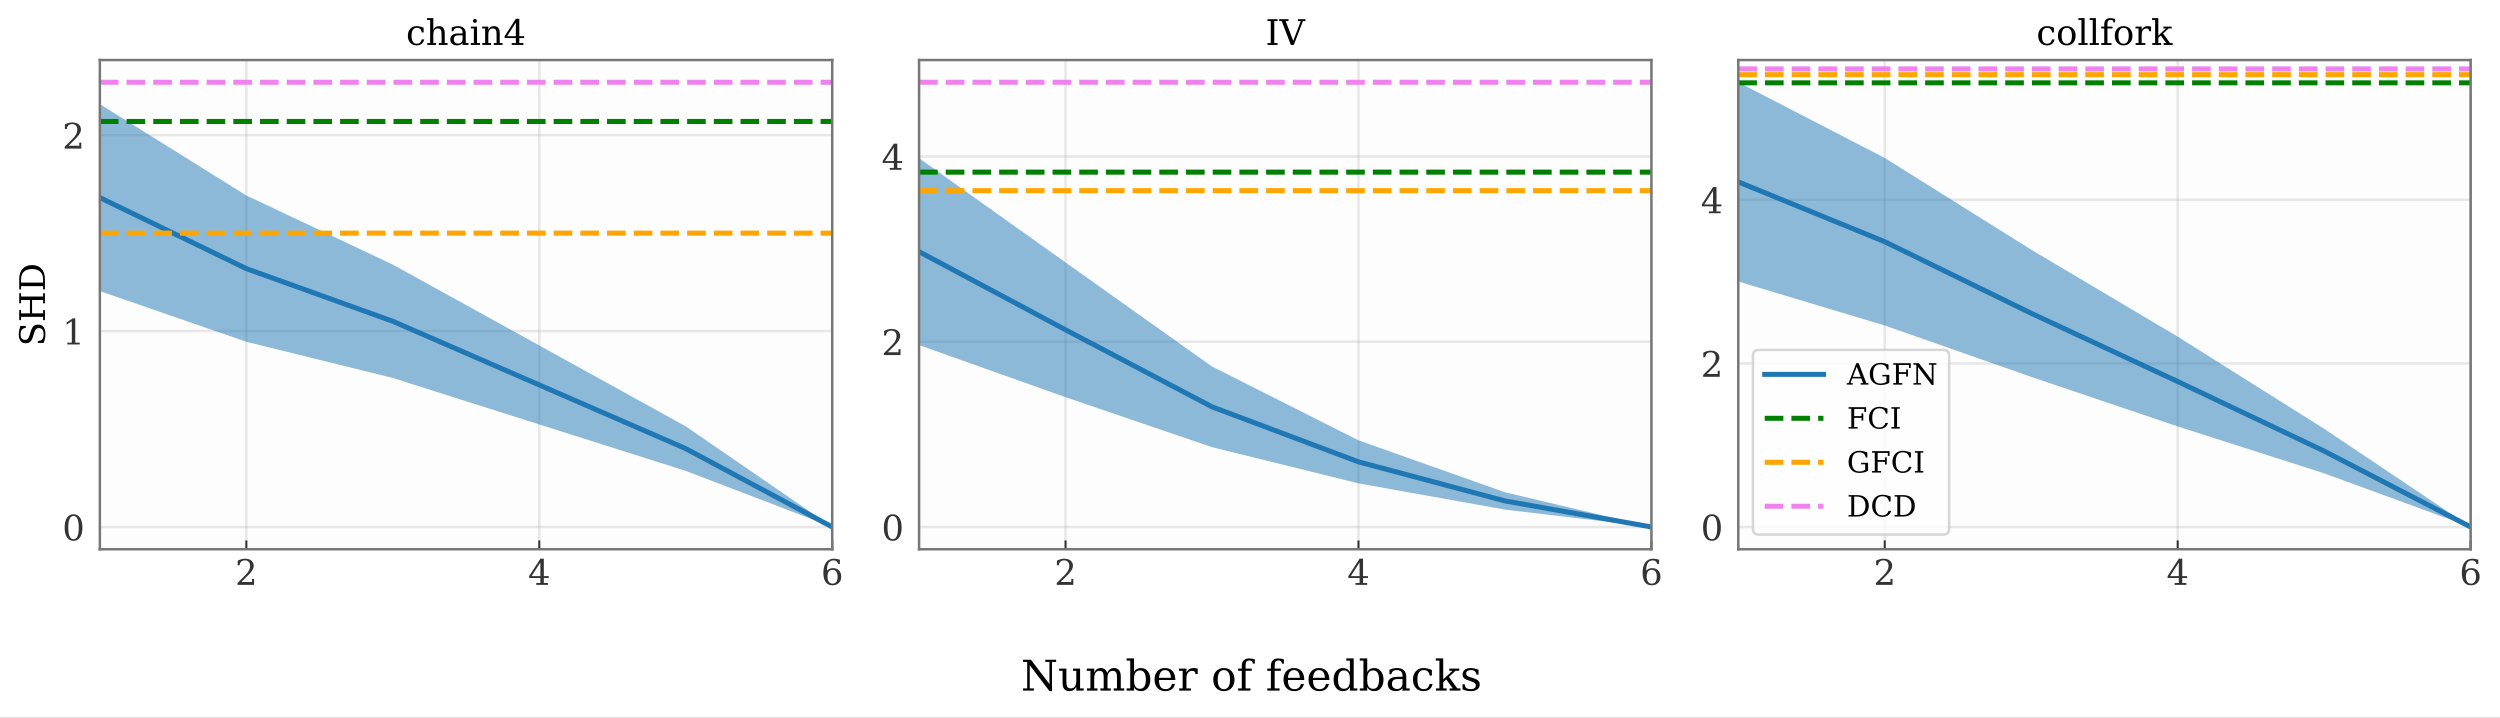 <?xml version="1.0" encoding="UTF-8"?>
<svg xmlns="http://www.w3.org/2000/svg" xmlns:xlink="http://www.w3.org/1999/xlink" width="992.741pt" height="284.961pt" viewBox="0 0 992.741 284.961" version="1.1">
<rect x="0" y="0" width="992.741" height="284.961" fill="#808080" stroke="none"/>
<defs>
<g>
<symbol overflow="visible" id="glyph0-0">
<path style="stroke:none;" d="M 1.793 -7.77 L 1.023 -7.77 L 1.023 -9.59 C 1.496 -9.844 1.988 -10.039 2.492 -10.18 C 2.98 -10.316 3.473 -10.387 3.949 -10.387 C 5.012 -10.387 5.852 -10.121 6.469 -9.617 C 7.086 -9.102 7.391 -8.398 7.391 -7.52 C 7.391 -6.512 6.691 -5.32 5.293 -3.934 C 5.18 -3.82 5.109 -3.754 5.055 -3.695 L 2.477 -1.121 L 6.734 -1.121 L 6.734 -2.379 L 7.531 -2.379 L 7.531 0 L 0.953 0 L 0.953 -0.742 L 4.047 -3.836 C 4.719 -4.508 5.207 -5.137 5.504 -5.711 C 5.797 -6.285 5.949 -6.887 5.949 -7.52 C 5.949 -8.203 5.77 -8.734 5.402 -9.129 C 5.039 -9.52 4.551 -9.715 3.934 -9.715 C 3.277 -9.715 2.773 -9.547 2.422 -9.227 C 2.059 -8.902 1.848 -8.414 1.793 -7.77 Z M 1.793 -7.77 "/>
</symbol>
<symbol overflow="visible" id="glyph0-1">
<path style="stroke:none;" d="M 4.887 -3.457 L 4.887 -8.891 L 1.398 -3.457 Z M 7.895 0 L 3.246 0 L 3.246 -0.727 L 4.887 -0.727 L 4.887 -2.73 L 0.434 -2.73 L 0.434 -3.473 L 4.898 -10.387 L 6.258 -10.387 L 6.258 -3.457 L 8.203 -3.457 L 8.203 -2.73 L 6.258 -2.73 L 6.258 -0.727 L 7.895 -0.727 Z M 7.895 0 "/>
</symbol>
<symbol overflow="visible" id="glyph0-2">
<path style="stroke:none;" d="M 4.578 -0.477 C 5.223 -0.477 5.711 -0.699 6.062 -1.176 C 6.398 -1.652 6.578 -2.324 6.578 -3.219 C 6.578 -4.102 6.398 -4.773 6.062 -5.25 C 5.711 -5.727 5.223 -5.965 4.578 -5.965 C 3.922 -5.965 3.414 -5.727 3.078 -5.277 C 2.742 -4.816 2.574 -4.156 2.574 -3.305 C 2.574 -2.395 2.742 -1.695 3.094 -1.203 C 3.43 -0.715 3.934 -0.477 4.578 -0.477 Z M 2.352 -5.613 C 2.66 -5.949 3.012 -6.215 3.402 -6.383 C 3.793 -6.551 4.227 -6.637 4.73 -6.637 C 5.738 -6.637 6.551 -6.328 7.141 -5.711 C 7.727 -5.098 8.023 -4.27 8.023 -3.219 C 8.023 -2.184 7.699 -1.359 7.07 -0.742 C 6.426 -0.125 5.586 0.184 4.523 0.184 C 3.375 0.184 2.477 -0.238 1.863 -1.094 C 1.246 -1.945 0.938 -3.18 0.938 -4.773 C 0.938 -6.551 1.301 -7.938 2.031 -8.918 C 2.758 -9.898 3.793 -10.387 5.137 -10.387 C 5.504 -10.387 5.879 -10.348 6.273 -10.289 C 6.664 -10.219 7.07 -10.121 7.488 -9.98 L 7.488 -8.301 L 6.719 -8.301 C 6.664 -8.75 6.48 -9.102 6.188 -9.352 C 5.895 -9.59 5.504 -9.715 4.996 -9.715 C 4.102 -9.715 3.445 -9.379 3.012 -8.707 C 2.574 -8.035 2.352 -7 2.352 -5.613 Z M 2.352 -5.613 "/>
</symbol>
<symbol overflow="visible" id="glyph0-3">
<path style="stroke:none;" d="M 4.453 -0.477 C 5.152 -0.477 5.672 -0.855 6.02 -1.625 C 6.355 -2.379 6.539 -3.543 6.539 -5.098 C 6.539 -6.637 6.355 -7.797 6.02 -8.566 C 5.672 -9.324 5.152 -9.715 4.453 -9.715 C 3.754 -9.715 3.219 -9.324 2.883 -8.566 C 2.535 -7.797 2.367 -6.637 2.367 -5.098 C 2.367 -3.543 2.535 -2.379 2.883 -1.625 C 3.219 -0.855 3.754 -0.477 4.453 -0.477 Z M 4.453 0.184 C 3.332 0.184 2.465 -0.281 1.848 -1.203 C 1.23 -2.129 0.926 -3.414 0.926 -5.098 C 0.926 -6.762 1.23 -8.062 1.848 -8.988 C 2.465 -9.91 3.332 -10.387 4.453 -10.387 C 5.559 -10.387 6.426 -9.91 7.043 -8.988 C 7.656 -8.062 7.98 -6.762 7.98 -5.098 C 7.98 -3.414 7.656 -2.129 7.043 -1.203 C 6.426 -0.281 5.559 0.184 4.453 0.184 Z M 4.453 0.184 "/>
</symbol>
<symbol overflow="visible" id="glyph0-4">
<path style="stroke:none;" d="M 1.988 0 L 1.988 -0.727 L 3.766 -0.727 L 3.766 -9.211 L 1.707 -7.883 L 1.707 -8.777 L 4.199 -10.387 L 5.137 -10.387 L 5.137 -0.727 L 6.914 -0.727 L 6.914 0 Z M 1.988 0 "/>
</symbol>
<symbol overflow="visible" id="glyph0-5">
<path style="stroke:none;" d="M 7.195 -2.184 C 7.016 -1.398 6.68 -0.812 6.176 -0.422 C 5.672 -0.016 5.012 0.184 4.215 0.184 C 3.148 0.184 2.309 -0.152 1.664 -0.855 C 1.023 -1.555 0.699 -2.477 0.699 -3.641 C 0.699 -4.789 1.023 -5.711 1.664 -6.41 C 2.309 -7.113 3.148 -7.461 4.215 -7.461 C 4.66 -7.461 5.125 -7.406 5.586 -7.293 C 6.035 -7.184 6.496 -7.027 6.957 -6.816 L 6.957 -4.957 L 6.23 -4.957 C 6.133 -5.586 5.922 -6.047 5.602 -6.344 C 5.277 -6.637 4.816 -6.789 4.227 -6.789 C 3.543 -6.789 3.023 -6.523 2.688 -5.992 C 2.34 -5.461 2.172 -4.676 2.172 -3.625 C 2.172 -2.574 2.34 -1.793 2.688 -1.262 C 3.023 -0.727 3.543 -0.477 4.227 -0.477 C 4.762 -0.477 5.195 -0.617 5.516 -0.895 C 5.84 -1.176 6.062 -1.609 6.188 -2.184 Z M 7.195 -2.184 "/>
</symbol>
<symbol overflow="visible" id="glyph0-6">
<path style="stroke:none;" d="M 0.574 0 L 0.574 -0.727 L 1.707 -0.727 L 1.707 -9.91 L 0.504 -9.91 L 0.504 -10.641 L 2.969 -10.641 L 2.969 -5.977 C 3.191 -6.453 3.5 -6.832 3.863 -7.086 C 4.227 -7.336 4.66 -7.461 5.164 -7.461 C 5.965 -7.461 6.551 -7.223 6.93 -6.777 C 7.309 -6.312 7.504 -5.602 7.504 -4.621 L 7.504 -0.727 L 8.625 -0.727 L 8.625 0 L 5.152 0 L 5.152 -0.727 L 6.242 -0.727 L 6.242 -4.227 C 6.242 -5.109 6.133 -5.711 5.906 -6.047 C 5.684 -6.371 5.305 -6.539 4.762 -6.539 C 4.172 -6.539 3.723 -6.312 3.414 -5.895 C 3.109 -5.473 2.969 -4.859 2.969 -4.047 L 2.969 -0.727 L 4.059 -0.727 L 4.059 0 Z M 0.574 0 "/>
</symbol>
<symbol overflow="visible" id="glyph0-7">
<path style="stroke:none;" d="M 5.57 -2.281 L 5.57 -3.82 L 3.949 -3.82 C 3.316 -3.82 2.855 -3.684 2.547 -3.414 C 2.238 -3.137 2.102 -2.73 2.102 -2.184 C 2.102 -1.68 2.254 -1.273 2.562 -0.98 C 2.871 -0.672 3.289 -0.531 3.82 -0.531 C 4.34 -0.531 4.762 -0.688 5.082 -1.008 C 5.402 -1.328 5.57 -1.75 5.57 -2.281 Z M 6.832 -4.535 L 6.832 -0.727 L 7.953 -0.727 L 7.953 0 L 5.57 0 L 5.57 -0.785 C 5.293 -0.449 4.969 -0.195 4.605 -0.043 C 4.242 0.098 3.809 0.184 3.332 0.184 C 2.52 0.184 1.875 -0.027 1.398 -0.449 C 0.926 -0.867 0.699 -1.457 0.699 -2.184 C 0.699 -2.926 0.965 -3.5 1.512 -3.922 C 2.043 -4.34 2.812 -4.551 3.809 -4.551 L 5.57 -4.551 L 5.57 -5.055 C 5.57 -5.602 5.402 -6.02 5.066 -6.328 C 4.73 -6.637 4.258 -6.789 3.652 -6.789 C 3.148 -6.789 2.758 -6.664 2.465 -6.441 C 2.156 -6.215 1.973 -5.879 1.902 -5.434 L 1.262 -5.434 L 1.262 -6.902 C 1.695 -7.086 2.113 -7.223 2.535 -7.32 C 2.941 -7.406 3.348 -7.461 3.738 -7.461 C 4.746 -7.461 5.504 -7.211 6.035 -6.707 C 6.566 -6.203 6.832 -5.488 6.832 -4.535 Z M 6.832 -4.535 "/>
</symbol>
<symbol overflow="visible" id="glyph0-8">
<path style="stroke:none;" d="M 1.359 -9.52 C 1.359 -9.73 1.43 -9.91 1.582 -10.066 C 1.734 -10.219 1.918 -10.305 2.141 -10.305 C 2.34 -10.305 2.52 -10.219 2.676 -10.066 C 2.828 -9.91 2.91 -9.73 2.91 -9.52 C 2.91 -9.297 2.828 -9.113 2.688 -8.973 C 2.535 -8.82 2.352 -8.75 2.141 -8.75 C 1.918 -8.75 1.734 -8.82 1.582 -8.973 C 1.43 -9.113 1.359 -9.297 1.359 -9.52 Z M 2.969 -0.727 L 4.156 -0.727 L 4.156 0 L 0.504 0 L 0.504 -0.727 L 1.707 -0.727 L 1.707 -6.539 L 0.504 -6.539 L 0.504 -7.266 L 2.969 -7.266 Z M 2.969 -0.727 "/>
</symbol>
<symbol overflow="visible" id="glyph0-9">
<path style="stroke:none;" d="M 0.574 0 L 0.574 -0.727 L 1.707 -0.727 L 1.707 -6.539 L 0.504 -6.539 L 0.504 -7.266 L 2.969 -7.266 L 2.969 -5.977 C 3.191 -6.453 3.5 -6.832 3.863 -7.086 C 4.227 -7.336 4.66 -7.461 5.164 -7.461 C 5.965 -7.461 6.551 -7.223 6.93 -6.777 C 7.309 -6.312 7.504 -5.602 7.504 -4.621 L 7.504 -0.727 L 8.625 -0.727 L 8.625 0 L 5.152 0 L 5.152 -0.727 L 6.242 -0.727 L 6.242 -4.227 C 6.242 -5.109 6.133 -5.711 5.906 -6.047 C 5.684 -6.383 5.305 -6.551 4.762 -6.551 C 4.172 -6.551 3.723 -6.328 3.414 -5.906 C 3.109 -5.473 2.969 -4.859 2.969 -4.047 L 2.969 -0.727 L 4.059 -0.727 L 4.059 0 Z M 0.574 0 "/>
</symbol>
<symbol overflow="visible" id="glyph0-10">
<path style="stroke:none;" d="M 3.457 -0.727 L 4.762 -0.727 L 4.762 0 L 0.77 0 L 0.77 -0.727 L 2.07 -0.727 L 2.07 -9.477 L 0.77 -9.477 L 0.77 -10.207 L 4.762 -10.207 L 4.762 -9.477 L 3.457 -9.477 Z M 3.457 -0.727 "/>
</symbol>
<symbol overflow="visible" id="glyph0-11">
<path style="stroke:none;" d="M 2.449 -9.477 L 5.461 -1.637 L 8.469 -9.477 L 7.32 -9.477 L 7.32 -10.207 L 10.316 -10.207 L 10.316 -9.477 L 9.324 -9.477 L 5.684 0 L 4.508 0 L 0.883 -9.477 L -0.125 -9.477 L -0.125 -10.207 L 3.586 -10.207 L 3.586 -9.477 Z M 2.449 -9.477 "/>
</symbol>
<symbol overflow="visible" id="glyph0-12">
<path style="stroke:none;" d="M 4.215 -0.477 C 4.887 -0.477 5.391 -0.742 5.738 -1.273 C 6.074 -1.805 6.258 -2.59 6.258 -3.625 C 6.258 -4.66 6.074 -5.461 5.738 -5.992 C 5.391 -6.523 4.887 -6.789 4.215 -6.789 C 3.543 -6.789 3.023 -6.523 2.688 -5.992 C 2.34 -5.461 2.172 -4.66 2.172 -3.625 C 2.172 -2.59 2.34 -1.805 2.688 -1.273 C 3.023 -0.742 3.543 -0.477 4.215 -0.477 Z M 4.215 0.184 C 3.148 0.184 2.309 -0.152 1.664 -0.855 C 1.023 -1.555 0.699 -2.477 0.699 -3.641 C 0.699 -4.789 1.008 -5.711 1.652 -6.41 C 2.297 -7.113 3.148 -7.461 4.215 -7.461 C 5.277 -7.461 6.117 -7.113 6.762 -6.41 C 7.406 -5.711 7.727 -4.789 7.727 -3.641 C 7.727 -2.477 7.406 -1.555 6.762 -0.855 C 6.117 -0.152 5.277 0.184 4.215 0.184 Z M 4.215 0.184 "/>
</symbol>
<symbol overflow="visible" id="glyph0-13">
<path style="stroke:none;" d="M 2.871 -0.727 L 4.059 -0.727 L 4.059 0 L 0.406 0 L 0.406 -0.727 L 1.609 -0.727 L 1.609 -9.91 L 0.406 -9.91 L 0.406 -10.641 L 2.871 -10.641 Z M 2.871 -0.727 "/>
</symbol>
<symbol overflow="visible" id="glyph0-14">
<path style="stroke:none;" d="M 6.02 -8.918 L 5.363 -8.918 C 5.348 -9.254 5.25 -9.52 5.066 -9.703 C 4.871 -9.871 4.605 -9.969 4.242 -9.969 C 3.766 -9.969 3.445 -9.828 3.246 -9.574 C 3.051 -9.324 2.969 -8.863 2.969 -8.203 L 2.969 -7.266 L 4.996 -7.266 L 4.996 -6.539 L 2.969 -6.539 L 2.969 -0.727 L 4.578 -0.727 L 4.578 0 L 0.504 0 L 0.504 -0.727 L 1.707 -0.727 L 1.707 -6.539 L 0.504 -6.539 L 0.504 -7.266 L 1.707 -7.266 L 1.707 -8.176 C 1.707 -8.988 1.918 -9.59 2.34 -10.012 C 2.758 -10.43 3.375 -10.641 4.199 -10.641 C 4.508 -10.641 4.801 -10.613 5.109 -10.555 C 5.418 -10.5 5.711 -10.414 6.02 -10.305 Z M 6.02 -8.918 "/>
</symbol>
<symbol overflow="visible" id="glyph0-15">
<path style="stroke:none;" d="M 6.691 -7.281 L 6.691 -5.461 L 5.965 -5.461 C 5.938 -5.824 5.84 -6.09 5.672 -6.273 C 5.488 -6.441 5.223 -6.539 4.887 -6.539 C 4.27 -6.539 3.793 -6.312 3.457 -5.895 C 3.121 -5.461 2.969 -4.844 2.969 -4.047 L 2.969 -0.727 L 4.426 -0.727 L 4.426 0 L 0.574 0 L 0.574 -0.727 L 1.707 -0.727 L 1.707 -6.551 L 0.504 -6.551 L 0.504 -7.266 L 2.969 -7.266 L 2.969 -5.977 C 3.207 -6.48 3.516 -6.848 3.906 -7.098 C 4.297 -7.336 4.773 -7.461 5.336 -7.461 C 5.531 -7.461 5.754 -7.434 5.977 -7.406 C 6.203 -7.379 6.441 -7.336 6.691 -7.281 Z M 6.691 -7.281 "/>
</symbol>
<symbol overflow="visible" id="glyph0-16">
<path style="stroke:none;" d="M 4.004 0 L 0.477 0 L 0.477 -0.727 L 1.609 -0.727 L 1.609 -9.91 L 0.406 -9.91 L 0.406 -10.641 L 2.871 -10.641 L 2.871 -3.711 L 5.938 -6.539 L 4.887 -6.539 L 4.887 -7.266 L 8.176 -7.266 L 8.176 -6.539 L 6.93 -6.539 L 4.773 -4.535 L 7.531 -0.727 L 8.582 -0.727 L 8.582 0 L 4.996 0 L 4.996 -0.727 L 6.035 -0.727 L 3.863 -3.711 L 2.871 -2.785 L 2.871 -0.727 L 4.004 -0.727 Z M 4.004 0 "/>
</symbol>
<symbol overflow="visible" id="glyph1-0">
<path style="stroke:none;" d="M -0.488 -1.301 L -2.812 -1.301 L -2.812 -2.086 C -2.031 -2.102 -1.457 -2.324 -1.094 -2.758 C -0.715 -3.18 -0.531 -3.836 -0.531 -4.703 C -0.531 -5.516 -0.688 -6.133 -1.008 -6.551 C -1.328 -6.973 -1.805 -7.195 -2.422 -7.195 C -2.91 -7.195 -3.289 -7.055 -3.555 -6.805 C -3.809 -6.551 -4.074 -6.008 -4.324 -5.18 L -4.73 -3.836 C -5.027 -2.855 -5.391 -2.156 -5.84 -1.766 C -6.273 -1.371 -6.875 -1.176 -7.656 -1.176 C -8.527 -1.176 -9.199 -1.484 -9.676 -2.102 C -10.148 -2.715 -10.387 -3.57 -10.387 -4.691 C -10.387 -5.164 -10.332 -5.684 -10.234 -6.242 C -10.121 -6.805 -9.98 -7.406 -9.785 -8.051 L -7.617 -8.051 L -7.617 -7.281 C -8.328 -7.195 -8.848 -6.957 -9.172 -6.551 C -9.492 -6.145 -9.66 -5.531 -9.66 -4.719 C -9.66 -3.988 -9.508 -3.445 -9.211 -3.066 C -8.918 -2.688 -8.496 -2.508 -7.938 -2.508 C -7.449 -2.508 -7.07 -2.645 -6.789 -2.926 C -6.512 -3.207 -6.23 -3.809 -5.965 -4.73 L -5.586 -5.992 C -5.305 -6.914 -4.941 -7.574 -4.523 -7.965 C -4.09 -8.359 -3.516 -8.566 -2.785 -8.566 C -1.793 -8.566 -1.051 -8.246 -0.559 -7.617 C -0.055 -6.973 0.184 -6.035 0.184 -4.789 C 0.184 -4.227 0.125 -3.652 0.016 -3.066 C -0.086 -2.477 -0.254 -1.891 -0.488 -1.301 Z M -0.488 -1.301 "/>
</symbol>
<symbol overflow="visible" id="glyph1-1">
<path style="stroke:none;" d="M 0 -0.77 L -0.727 -0.77 L -0.727 -2.07 L -9.477 -2.07 L -9.477 -0.77 L -10.207 -0.77 L -10.207 -4.762 L -9.477 -4.762 L -9.477 -3.457 L -5.949 -3.457 L -5.949 -8.75 L -9.477 -8.75 L -9.477 -7.449 L -10.207 -7.449 L -10.207 -11.438 L -9.477 -11.438 L -9.477 -10.137 L -0.727 -10.137 L -0.727 -11.438 L 0 -11.438 L 0 -7.449 L -0.727 -7.449 L -0.727 -8.75 L -5.109 -8.75 L -5.109 -3.457 L -0.727 -3.457 L -0.727 -4.762 L 0 -4.762 Z M 0 -0.77 "/>
</symbol>
<symbol overflow="visible" id="glyph1-2">
<path style="stroke:none;" d="M -0.727 -3.457 L -0.727 -4.73 C -0.727 -6.047 -1.105 -7.07 -1.863 -7.785 C -2.617 -8.484 -3.695 -8.848 -5.109 -8.848 C -6.523 -8.848 -7.602 -8.484 -8.359 -7.785 C -9.102 -7.07 -9.477 -6.047 -9.477 -4.73 L -9.477 -3.457 Z M 0 -0.77 L -0.727 -0.77 L -0.727 -2.07 L -9.477 -2.07 L -9.477 -0.77 L -10.207 -0.77 L -10.207 -4.828 C -10.207 -6.594 -9.758 -7.965 -8.863 -8.945 C -7.965 -9.926 -6.707 -10.414 -5.109 -10.414 C -3.5 -10.414 -2.238 -9.91 -1.344 -8.934 C -0.449 -7.953 0 -6.578 0 -4.828 Z M 0 -0.77 "/>
</symbol>
<symbol overflow="visible" id="glyph2-0">
<path style="stroke:none;" d="M 2.332 -3.078 L 5.457 -3.078 L 3.895 -7.125 Z M -0.059 0 L -0.059 -0.605 L 0.676 -0.605 L 3.707 -8.5 L 4.664 -8.5 L 7.695 -0.605 L 8.535 -0.605 L 8.535 0 L 5.445 0 L 5.445 -0.605 L 6.391 -0.605 L 5.68 -2.473 L 2.098 -2.473 L 1.387 -0.605 L 2.32 -0.605 L 2.32 0 Z M -0.059 0 "/>
</symbol>
<symbol overflow="visible" id="glyph2-1">
<path style="stroke:none;" d="M 7.465 -5.961 C 7.324 -6.672 7.055 -7.195 6.637 -7.535 C 6.215 -7.871 5.621 -8.047 4.875 -8.047 C 3.895 -8.047 3.16 -7.73 2.684 -7.102 C 2.191 -6.473 1.961 -5.516 1.961 -4.246 C 1.961 -2.984 2.203 -2.039 2.707 -1.398 C 3.195 -0.758 3.93 -0.441 4.898 -0.441 C 5.316 -0.441 5.727 -0.488 6.121 -0.594 C 6.52 -0.699 6.891 -0.863 7.242 -1.086 L 7.242 -3.277 L 5.645 -3.277 L 5.645 -3.883 L 8.398 -3.883 L 8.398 -0.711 C 7.883 -0.406 7.348 -0.199 6.766 -0.059 C 6.18 0.082 5.551 0.152 4.898 0.152 C 3.613 0.152 2.578 -0.246 1.809 -1.039 C 1.039 -1.832 0.652 -2.902 0.652 -4.246 C 0.652 -5.586 1.039 -6.66 1.809 -7.453 C 2.578 -8.246 3.625 -8.652 4.945 -8.652 C 5.422 -8.652 5.926 -8.594 6.449 -8.477 C 6.961 -8.363 7.523 -8.199 8.105 -7.977 L 8.105 -5.961 Z M 7.465 -5.961 "/>
</symbol>
<symbol overflow="visible" id="glyph2-2">
<path style="stroke:none;" d="M 0.641 0 L 0.641 -0.605 L 1.727 -0.605 L 1.727 -7.895 L 0.641 -7.895 L 0.641 -8.5 L 7.605 -8.5 L 7.605 -6.613 L 6.902 -6.613 L 6.902 -7.801 L 2.879 -7.801 L 2.879 -4.957 L 5.785 -4.957 L 5.785 -6.02 L 6.484 -6.02 L 6.484 -3.195 L 5.785 -3.195 L 5.785 -4.258 L 2.879 -4.258 L 2.879 -0.605 L 4.246 -0.605 L 4.246 0 Z M 0.641 0 "/>
</symbol>
<symbol overflow="visible" id="glyph2-3">
<path style="stroke:none;" d="M 0.57 0 L 0.57 -0.605 L 1.715 -0.605 L 1.715 -7.895 L 0.57 -7.895 L 0.57 -8.5 L 2.754 -8.5 L 7.848 -1.797 L 7.848 -7.895 L 6.707 -7.895 L 6.707 -8.5 L 9.691 -8.5 L 9.691 -7.895 L 8.547 -7.895 L 8.547 0.152 L 7.859 0.152 L 2.414 -6.996 L 2.414 -0.605 L 3.559 -0.605 L 3.559 0 Z M 0.57 0 "/>
</symbol>
<symbol overflow="visible" id="glyph2-4">
<path style="stroke:none;" d="M 8.223 -2.25 C 7.965 -1.457 7.547 -0.852 6.961 -0.453 C 6.367 -0.047 5.621 0.152 4.723 0.152 C 4.164 0.152 3.637 0.059 3.172 -0.129 C 2.695 -0.316 2.273 -0.582 1.914 -0.957 C 1.48 -1.375 1.168 -1.867 0.957 -2.402 C 0.746 -2.938 0.652 -3.559 0.652 -4.246 C 0.652 -5.562 1.027 -6.625 1.797 -7.441 C 2.555 -8.246 3.559 -8.652 4.816 -8.652 C 5.281 -8.652 5.773 -8.582 6.297 -8.465 C 6.812 -8.352 7.383 -8.164 7.988 -7.918 L 7.988 -5.961 L 7.348 -5.961 C 7.207 -6.672 6.914 -7.195 6.496 -7.535 C 6.074 -7.871 5.48 -8.047 4.723 -8.047 C 3.812 -8.047 3.125 -7.719 2.66 -7.078 C 2.191 -6.426 1.961 -5.48 1.961 -4.246 C 1.961 -2.996 2.191 -2.051 2.66 -1.41 C 3.125 -0.758 3.812 -0.441 4.723 -0.441 C 5.352 -0.441 5.867 -0.594 6.285 -0.898 C 6.695 -1.203 6.984 -1.645 7.172 -2.25 Z M 8.223 -2.25 "/>
</symbol>
<symbol overflow="visible" id="glyph2-5">
<path style="stroke:none;" d="M 2.879 -0.605 L 3.965 -0.605 L 3.965 0 L 0.641 0 L 0.641 -0.605 L 1.727 -0.605 L 1.727 -7.895 L 0.641 -7.895 L 0.641 -8.5 L 3.965 -8.5 L 3.965 -7.895 L 2.879 -7.895 Z M 2.879 -0.605 "/>
</symbol>
<symbol overflow="visible" id="glyph2-6">
<path style="stroke:none;" d="M 2.879 -0.605 L 3.941 -0.605 C 5.039 -0.605 5.891 -0.922 6.484 -1.551 C 7.066 -2.18 7.371 -3.078 7.371 -4.258 C 7.371 -5.434 7.066 -6.332 6.484 -6.961 C 5.891 -7.582 5.039 -7.895 3.941 -7.895 L 2.879 -7.895 Z M 0.641 0 L 0.641 -0.605 L 1.727 -0.605 L 1.727 -7.895 L 0.641 -7.895 L 0.641 -8.5 L 4.023 -8.5 C 5.492 -8.5 6.637 -8.129 7.453 -7.383 C 8.27 -6.637 8.676 -5.586 8.676 -4.258 C 8.676 -2.914 8.258 -1.867 7.441 -1.121 C 6.625 -0.375 5.48 0 4.023 0 Z M 0.641 0 "/>
</symbol>
<symbol overflow="visible" id="glyph3-0">
<path style="stroke:none;" d="M 0.824 0 L 0.824 -0.875 L 2.469 -0.875 L 2.469 -11.375 L 0.824 -11.375 L 0.824 -12.246 L 3.965 -12.246 L 11.305 -2.586 L 11.305 -11.375 L 9.66 -11.375 L 9.66 -12.246 L 13.961 -12.246 L 13.961 -11.375 L 12.312 -11.375 L 12.312 0.219 L 11.324 0.219 L 3.477 -10.078 L 3.477 -0.875 L 5.125 -0.875 L 5.125 0 Z M 0.824 0 "/>
</symbol>
<symbol overflow="visible" id="glyph3-1">
<path style="stroke:none;" d="M 5.945 -8.719 L 8.77 -8.719 L 8.77 -0.875 L 10.199 -0.875 L 10.199 0 L 7.258 0 L 7.258 -1.547 C 6.973 -0.957 6.602 -0.52 6.164 -0.219 C 5.73 0.066 5.207 0.219 4.637 0.219 C 3.664 0.219 2.941 -0.051 2.488 -0.59 C 2.031 -1.125 1.812 -2 1.812 -3.176 L 1.812 -7.844 L 0.453 -7.844 L 0.453 -8.719 L 3.328 -8.719 L 3.328 -3.645 C 3.328 -2.57 3.445 -1.848 3.711 -1.461 C 3.98 -1.059 4.434 -0.875 5.105 -0.875 C 5.812 -0.875 6.332 -1.125 6.703 -1.645 C 7.074 -2.152 7.258 -2.906 7.258 -3.879 L 7.258 -7.844 L 5.945 -7.844 Z M 5.945 -8.719 "/>
</symbol>
<symbol overflow="visible" id="glyph3-2">
<path style="stroke:none;" d="M 8.703 -7.023 C 8.988 -7.66 9.359 -8.133 9.812 -8.469 C 10.266 -8.785 10.785 -8.953 11.391 -8.953 C 12.297 -8.953 12.988 -8.668 13.441 -8.098 C 13.875 -7.527 14.113 -6.688 14.113 -5.543 L 14.113 -0.875 L 15.473 -0.875 L 15.473 0 L 11.289 0 L 11.289 -0.875 L 12.602 -0.875 L 12.602 -5.375 C 12.602 -6.25 12.465 -6.887 12.195 -7.273 C 11.93 -7.645 11.508 -7.844 10.902 -7.844 C 10.23 -7.844 9.711 -7.578 9.359 -7.074 C 9.004 -6.57 8.836 -5.828 8.836 -4.855 L 8.836 -0.875 L 10.148 -0.875 L 10.148 0 L 6.016 0 L 6.016 -0.875 L 7.324 -0.875 L 7.324 -5.426 C 7.324 -6.301 7.191 -6.922 6.922 -7.293 C 6.652 -7.66 6.234 -7.844 5.629 -7.844 C 4.957 -7.844 4.434 -7.578 4.082 -7.074 C 3.73 -6.57 3.562 -5.828 3.562 -4.855 L 3.562 -0.875 L 4.871 -0.875 L 4.871 0 L 0.688 0 L 0.688 -0.875 L 2.051 -0.875 L 2.051 -7.863 L 0.605 -7.863 L 0.605 -8.719 L 3.562 -8.719 L 3.562 -7.172 C 3.832 -7.746 4.184 -8.199 4.621 -8.5 C 5.059 -8.805 5.543 -8.953 6.098 -8.953 C 6.77 -8.953 7.324 -8.785 7.777 -8.449 C 8.23 -8.113 8.535 -7.629 8.703 -7.023 Z M 8.703 -7.023 "/>
</symbol>
<symbol overflow="visible" id="glyph3-3">
<path style="stroke:none;" d="M 1.934 -0.875 L 1.934 -11.895 L 0.488 -11.895 L 0.488 -12.77 L 3.445 -12.77 L 3.445 -7.359 C 3.73 -7.895 4.098 -8.301 4.57 -8.566 C 5.023 -8.82 5.594 -8.953 6.266 -8.953 C 7.34 -8.953 8.215 -8.52 8.887 -7.676 C 9.559 -6.836 9.91 -5.73 9.91 -4.367 C 9.91 -2.992 9.559 -1.883 8.887 -1.043 C 8.215 -0.203 7.34 0.219 6.266 0.219 C 5.594 0.219 5.023 0.086 4.57 -0.152 C 4.098 -0.402 3.73 -0.805 3.445 -1.359 L 3.445 0 L 0.488 0 L 0.488 -0.875 Z M 3.445 -3.93 C 3.445 -2.871 3.645 -2.066 4.047 -1.527 C 4.453 -0.973 5.023 -0.707 5.797 -0.707 C 6.57 -0.707 7.141 -1.008 7.543 -1.629 C 7.945 -2.234 8.148 -3.16 8.148 -4.367 C 8.148 -5.578 7.945 -6.484 7.543 -7.09 C 7.141 -7.695 6.57 -8.012 5.797 -8.012 C 5.023 -8.012 4.453 -7.727 4.047 -7.172 C 3.645 -6.621 3.445 -5.828 3.445 -4.789 Z M 3.445 -3.93 "/>
</symbol>
<symbol overflow="visible" id="glyph3-4">
<path style="stroke:none;" d="M 9.105 -4.199 L 2.605 -4.199 L 2.605 -4.133 C 2.605 -2.957 2.824 -2.066 3.258 -1.461 C 3.695 -0.855 4.352 -0.57 5.227 -0.57 C 5.879 -0.57 6.418 -0.738 6.855 -1.094 C 7.273 -1.43 7.578 -1.949 7.746 -2.637 L 8.953 -2.637 C 8.719 -1.68 8.266 -0.957 7.629 -0.488 C 6.973 -0.016 6.113 0.219 5.074 0.219 C 3.797 0.219 2.773 -0.184 2 -1.023 C 1.227 -1.863 0.84 -2.973 0.84 -4.367 C 0.84 -5.746 1.211 -6.855 1.98 -7.695 C 2.738 -8.535 3.73 -8.953 4.973 -8.953 C 6.281 -8.953 7.309 -8.535 8.012 -7.727 C 8.719 -6.922 9.07 -5.746 9.105 -4.199 Z M 7.324 -5.074 C 7.293 -6.082 7.074 -6.855 6.668 -7.375 C 6.266 -7.879 5.711 -8.148 4.973 -8.148 C 4.266 -8.148 3.73 -7.879 3.328 -7.359 C 2.922 -6.836 2.688 -6.082 2.605 -5.074 Z M 7.324 -5.074 "/>
</symbol>
<symbol overflow="visible" id="glyph3-5">
<path style="stroke:none;" d="M 8.031 -8.734 L 8.031 -6.551 L 7.156 -6.551 C 7.125 -6.988 7.004 -7.309 6.805 -7.527 C 6.586 -7.727 6.266 -7.844 5.863 -7.844 C 5.125 -7.844 4.555 -7.578 4.148 -7.074 C 3.746 -6.551 3.562 -5.812 3.562 -4.855 L 3.562 -0.875 L 5.309 -0.875 L 5.309 0 L 0.688 0 L 0.688 -0.875 L 2.051 -0.875 L 2.051 -7.863 L 0.605 -7.863 L 0.605 -8.719 L 3.562 -8.719 L 3.562 -7.172 C 3.848 -7.777 4.219 -8.215 4.688 -8.52 C 5.156 -8.805 5.73 -8.953 6.402 -8.953 C 6.637 -8.953 6.906 -8.922 7.172 -8.887 C 7.441 -8.855 7.727 -8.805 8.031 -8.734 Z M 8.031 -8.734 "/>
</symbol>
<symbol overflow="visible" id="glyph3-6">
<path style="stroke:none;" d=""/>
</symbol>
<symbol overflow="visible" id="glyph3-7">
<path style="stroke:none;" d="M 5.059 -0.57 C 5.863 -0.57 6.469 -0.891 6.887 -1.527 C 7.293 -2.168 7.508 -3.109 7.508 -4.352 C 7.508 -5.594 7.293 -6.551 6.887 -7.191 C 6.469 -7.828 5.863 -8.148 5.059 -8.148 C 4.25 -8.148 3.629 -7.828 3.227 -7.191 C 2.805 -6.551 2.605 -5.594 2.605 -4.352 C 2.605 -3.109 2.805 -2.168 3.227 -1.527 C 3.629 -0.891 4.25 -0.57 5.059 -0.57 Z M 5.059 0.219 C 3.781 0.219 2.773 -0.184 2 -1.023 C 1.227 -1.863 0.84 -2.973 0.84 -4.367 C 0.84 -5.746 1.211 -6.855 1.98 -7.695 C 2.754 -8.535 3.781 -8.953 5.059 -8.953 C 6.332 -8.953 7.34 -8.535 8.113 -7.695 C 8.887 -6.855 9.273 -5.746 9.273 -4.367 C 9.273 -2.973 8.887 -1.863 8.113 -1.023 C 7.34 -0.184 6.332 0.219 5.059 0.219 Z M 5.059 0.219 "/>
</symbol>
<symbol overflow="visible" id="glyph3-8">
<path style="stroke:none;" d="M 7.223 -10.703 L 6.434 -10.703 C 6.418 -11.105 6.301 -11.426 6.082 -11.641 C 5.848 -11.844 5.527 -11.961 5.09 -11.961 C 4.52 -11.961 4.133 -11.793 3.898 -11.492 C 3.664 -11.188 3.562 -10.633 3.562 -9.844 L 3.562 -8.719 L 5.996 -8.719 L 5.996 -7.844 L 3.562 -7.844 L 3.562 -0.875 L 5.492 -0.875 L 5.492 0 L 0.605 0 L 0.605 -0.875 L 2.051 -0.875 L 2.051 -7.844 L 0.605 -7.844 L 0.605 -8.719 L 2.051 -8.719 L 2.051 -9.812 C 2.051 -10.785 2.301 -11.508 2.805 -12.012 C 3.309 -12.516 4.047 -12.77 5.039 -12.77 C 5.41 -12.77 5.762 -12.734 6.133 -12.668 C 6.5 -12.602 6.855 -12.5 7.223 -12.363 Z M 7.223 -10.703 "/>
</symbol>
<symbol overflow="visible" id="glyph3-9">
<path style="stroke:none;" d="M 8.82 -0.875 L 10.266 -0.875 L 10.266 0 L 7.309 0 L 7.309 -1.359 C 7.004 -0.805 6.637 -0.402 6.184 -0.152 C 5.711 0.086 5.156 0.219 4.484 0.219 C 3.41 0.219 2.52 -0.203 1.848 -1.043 C 1.176 -1.883 0.84 -2.992 0.84 -4.367 C 0.84 -5.73 1.176 -6.836 1.848 -7.676 C 2.52 -8.52 3.41 -8.953 4.484 -8.953 C 5.156 -8.953 5.711 -8.82 6.184 -8.566 C 6.637 -8.301 7.004 -7.895 7.309 -7.359 L 7.309 -11.895 L 5.879 -11.895 L 5.879 -12.77 L 8.82 -12.77 Z M 7.309 -3.93 L 7.309 -4.789 C 7.309 -5.828 7.105 -6.621 6.703 -7.172 C 6.301 -7.727 5.711 -8.012 4.957 -8.012 C 4.184 -8.012 3.594 -7.695 3.191 -7.09 C 2.789 -6.484 2.605 -5.578 2.605 -4.367 C 2.605 -3.16 2.789 -2.234 3.191 -1.629 C 3.594 -1.008 4.184 -0.707 4.957 -0.707 C 5.711 -0.707 6.301 -0.973 6.703 -1.527 C 7.105 -2.066 7.309 -2.871 7.309 -3.93 Z M 7.309 -3.93 "/>
</symbol>
<symbol overflow="visible" id="glyph3-10">
<path style="stroke:none;" d="M 6.688 -2.738 L 6.688 -4.586 L 4.738 -4.586 C 3.98 -4.586 3.426 -4.418 3.059 -4.098 C 2.688 -3.762 2.52 -3.277 2.52 -2.621 C 2.52 -2.016 2.703 -1.527 3.074 -1.176 C 3.445 -0.805 3.949 -0.637 4.586 -0.637 C 5.207 -0.637 5.711 -0.824 6.098 -1.211 C 6.484 -1.598 6.688 -2.102 6.688 -2.738 Z M 8.199 -5.441 L 8.199 -0.875 L 9.543 -0.875 L 9.543 0 L 6.688 0 L 6.688 -0.941 C 6.352 -0.539 5.965 -0.234 5.527 -0.051 C 5.09 0.117 4.57 0.219 4 0.219 C 3.023 0.219 2.25 -0.035 1.68 -0.539 C 1.109 -1.043 0.84 -1.746 0.84 -2.621 C 0.84 -3.512 1.16 -4.199 1.812 -4.703 C 2.453 -5.207 3.375 -5.461 4.57 -5.461 L 6.688 -5.461 L 6.688 -6.066 C 6.688 -6.719 6.484 -7.223 6.082 -7.594 C 5.68 -7.965 5.105 -8.148 4.387 -8.148 C 3.781 -8.148 3.309 -7.996 2.957 -7.727 C 2.586 -7.461 2.367 -7.055 2.285 -6.52 L 1.512 -6.52 L 1.512 -8.281 C 2.031 -8.5 2.535 -8.668 3.039 -8.785 C 3.527 -8.887 4.016 -8.953 4.484 -8.953 C 5.695 -8.953 6.602 -8.652 7.242 -8.047 C 7.879 -7.441 8.199 -6.586 8.199 -5.441 Z M 8.199 -5.441 "/>
</symbol>
<symbol overflow="visible" id="glyph3-11">
<path style="stroke:none;" d="M 8.637 -2.621 C 8.418 -1.68 8.012 -0.973 7.41 -0.504 C 6.805 -0.016 6.016 0.219 5.059 0.219 C 3.781 0.219 2.773 -0.184 2 -1.023 C 1.227 -1.863 0.84 -2.973 0.84 -4.367 C 0.84 -5.746 1.227 -6.855 2 -7.695 C 2.773 -8.535 3.781 -8.953 5.059 -8.953 C 5.594 -8.953 6.148 -8.887 6.703 -8.754 C 7.242 -8.617 7.797 -8.434 8.348 -8.18 L 8.348 -5.945 L 7.477 -5.945 C 7.359 -6.703 7.105 -7.258 6.719 -7.609 C 6.332 -7.965 5.777 -8.148 5.074 -8.148 C 4.25 -8.148 3.629 -7.828 3.227 -7.191 C 2.805 -6.551 2.605 -5.609 2.605 -4.352 C 2.605 -3.09 2.805 -2.152 3.227 -1.512 C 3.629 -0.875 4.25 -0.57 5.074 -0.57 C 5.711 -0.57 6.234 -0.738 6.621 -1.074 C 7.004 -1.41 7.273 -1.934 7.426 -2.621 Z M 8.637 -2.621 "/>
</symbol>
<symbol overflow="visible" id="glyph3-12">
<path style="stroke:none;" d="M 4.805 0 L 0.57 0 L 0.57 -0.875 L 1.934 -0.875 L 1.934 -11.895 L 0.488 -11.895 L 0.488 -12.77 L 3.445 -12.77 L 3.445 -4.453 L 7.125 -7.844 L 5.863 -7.844 L 5.863 -8.719 L 9.812 -8.719 L 9.812 -7.844 L 8.316 -7.844 L 5.73 -5.441 L 9.039 -0.875 L 10.297 -0.875 L 10.297 0 L 5.996 0 L 5.996 -0.875 L 7.242 -0.875 L 4.637 -4.453 L 3.445 -3.344 L 3.445 -0.875 L 4.805 -0.875 Z M 4.805 0 "/>
</symbol>
<symbol overflow="visible" id="glyph3-13">
<path style="stroke:none;" d="M 0.941 -0.488 L 0.941 -2.52 L 1.812 -2.52 C 1.832 -1.863 2.031 -1.379 2.418 -1.059 C 2.805 -0.723 3.375 -0.57 4.133 -0.57 C 4.805 -0.57 5.324 -0.688 5.68 -0.957 C 6.031 -1.211 6.215 -1.578 6.215 -2.066 C 6.215 -2.438 6.082 -2.754 5.828 -2.992 C 5.562 -3.227 5.023 -3.477 4.184 -3.746 L 3.09 -4.117 C 2.336 -4.352 1.797 -4.652 1.461 -5.023 C 1.125 -5.375 0.957 -5.828 0.957 -6.402 C 0.957 -7.191 1.242 -7.812 1.832 -8.266 C 2.418 -8.719 3.227 -8.953 4.266 -8.953 C 4.723 -8.953 5.207 -8.887 5.711 -8.77 C 6.215 -8.652 6.754 -8.484 7.293 -8.25 L 7.293 -6.352 L 6.418 -6.352 C 6.383 -6.906 6.199 -7.34 5.828 -7.66 C 5.461 -7.98 4.957 -8.148 4.316 -8.148 C 3.68 -8.148 3.191 -8.031 2.871 -7.812 C 2.535 -7.578 2.387 -7.242 2.387 -6.805 C 2.387 -6.434 2.504 -6.133 2.754 -5.914 C 2.992 -5.695 3.496 -5.477 4.234 -5.242 L 5.426 -4.871 C 6.25 -4.602 6.836 -4.285 7.207 -3.898 C 7.578 -3.512 7.762 -3.023 7.762 -2.418 C 7.762 -1.578 7.441 -0.941 6.805 -0.469 C 6.164 0 5.309 0.219 4.199 0.219 C 3.629 0.219 3.09 0.152 2.555 0.051 C 2.016 -0.051 1.477 -0.234 0.941 -0.488 Z M 0.941 -0.488 "/>
</symbol>
</g>
<clipPath id="clip1">
  <path d="M 97 23.84 L 99 23.84 L 99 218.102 L 97 218.102 Z M 97 23.84 "/>
</clipPath>
<clipPath id="clip2">
  <path d="M 213 23.84 L 215 23.84 L 215 218.102 L 213 218.102 Z M 213 23.84 "/>
</clipPath>
<clipPath id="clip3">
  <path d="M 329 23.84 L 330.477 23.84 L 330.477 218.102 L 329 218.102 Z M 329 23.84 "/>
</clipPath>
<clipPath id="clip4">
  <path d="M 39.652 208 L 330.477 208 L 330.477 210 L 39.652 210 Z M 39.652 208 "/>
</clipPath>
<clipPath id="clip5">
  <path d="M 39.652 130 L 330.477 130 L 330.477 133 L 39.652 133 Z M 39.652 130 "/>
</clipPath>
<clipPath id="clip6">
  <path d="M 39.652 52 L 330.477 52 L 330.477 55 L 39.652 55 Z M 39.652 52 "/>
</clipPath>
<clipPath id="clip7">
  <path d="M 39.652 41 L 330.477 41 L 330.477 210 L 39.652 210 Z M 39.652 41 "/>
</clipPath>
<clipPath id="clip8">
  <path d="M 39.652 77 L 330.477 77 L 330.477 211 L 39.652 211 Z M 39.652 77 "/>
</clipPath>
<clipPath id="clip9">
  <path d="M 39.652 47 L 330.477 47 L 330.477 50 L 39.652 50 Z M 39.652 47 "/>
</clipPath>
<clipPath id="clip10">
  <path d="M 39.652 91 L 330.477 91 L 330.477 94 L 39.652 94 Z M 39.652 91 "/>
</clipPath>
<clipPath id="clip11">
  <path d="M 39.652 31 L 330.477 31 L 330.477 34 L 39.652 34 Z M 39.652 31 "/>
</clipPath>
<clipPath id="clip12">
  <path d="M 422 23.84 L 424 23.84 L 424 218.102 L 422 218.102 Z M 422 23.84 "/>
</clipPath>
<clipPath id="clip13">
  <path d="M 538 23.84 L 541 23.84 L 541 218.102 L 538 218.102 Z M 538 23.84 "/>
</clipPath>
<clipPath id="clip14">
  <path d="M 655 23.84 L 655.781 23.84 L 655.781 218.102 L 655 218.102 Z M 655 23.84 "/>
</clipPath>
<clipPath id="clip15">
  <path d="M 364.961 208 L 655.781 208 L 655.781 210 L 364.961 210 Z M 364.961 208 "/>
</clipPath>
<clipPath id="clip16">
  <path d="M 364.961 134 L 655.781 134 L 655.781 137 L 364.961 137 Z M 364.961 134 "/>
</clipPath>
<clipPath id="clip17">
  <path d="M 364.961 61 L 655.781 61 L 655.781 63 L 364.961 63 Z M 364.961 61 "/>
</clipPath>
<clipPath id="clip18">
  <path d="M 364.961 62 L 655.781 62 L 655.781 210 L 364.961 210 Z M 364.961 62 "/>
</clipPath>
<clipPath id="clip19">
  <path d="M 364.961 98 L 655.781 98 L 655.781 211 L 364.961 211 Z M 364.961 98 "/>
</clipPath>
<clipPath id="clip20">
  <path d="M 364.961 67 L 655.781 67 L 655.781 70 L 364.961 70 Z M 364.961 67 "/>
</clipPath>
<clipPath id="clip21">
  <path d="M 364.961 74 L 655.781 74 L 655.781 77 L 364.961 77 Z M 364.961 74 "/>
</clipPath>
<clipPath id="clip22">
  <path d="M 364.961 31 L 655.781 31 L 655.781 34 L 364.961 34 Z M 364.961 31 "/>
</clipPath>
<clipPath id="clip23">
  <path d="M 747 23.84 L 750 23.84 L 750 218.102 L 747 218.102 Z M 747 23.84 "/>
</clipPath>
<clipPath id="clip24">
  <path d="M 864 23.84 L 866 23.84 L 866 218.102 L 864 218.102 Z M 864 23.84 "/>
</clipPath>
<clipPath id="clip25">
  <path d="M 980 23.84 L 981.09 23.84 L 981.09 218.102 L 980 218.102 Z M 980 23.84 "/>
</clipPath>
<clipPath id="clip26">
  <path d="M 690.266 208 L 981.09 208 L 981.09 210 L 690.266 210 Z M 690.266 208 "/>
</clipPath>
<clipPath id="clip27">
  <path d="M 690.266 143 L 981.09 143 L 981.09 146 L 690.266 146 Z M 690.266 143 "/>
</clipPath>
<clipPath id="clip28">
  <path d="M 690.266 78 L 981.09 78 L 981.09 81 L 690.266 81 Z M 690.266 78 "/>
</clipPath>
<clipPath id="clip29">
  <path d="M 690.266 32 L 981.09 32 L 981.09 210 L 690.266 210 Z M 690.266 32 "/>
</clipPath>
<clipPath id="clip30">
  <path d="M 690.266 70 L 981.09 70 L 981.09 211 L 690.266 211 Z M 690.266 70 "/>
</clipPath>
<clipPath id="clip31">
  <path d="M 690.266 31 L 981.09 31 L 981.09 34 L 690.266 34 Z M 690.266 31 "/>
</clipPath>
<clipPath id="clip32">
  <path d="M 690.266 28 L 981.09 28 L 981.09 31 L 690.266 31 Z M 690.266 28 "/>
</clipPath>
<clipPath id="clip33">
  <path d="M 690.266 26 L 981.09 26 L 981.09 29 L 690.266 29 Z M 690.266 26 "/>
</clipPath>
</defs>
<g id="surface1">
<path style=" stroke:none;fill-rule:nonzero;fill:rgb(100%,100%,100%);fill-opacity:1;" d="M 0 284.961 L 992.742 284.961 L 992.742 0 L 0 0 Z M 0 284.961 "/>
<path style=" stroke:none;fill-rule:nonzero;fill:rgb(99.214%,99.214%,99.214%);fill-opacity:1;" d="M 39.652 218.102 L 330.477 218.102 L 330.477 23.84 L 39.652 23.84 Z M 39.652 218.102 "/>
<g clip-path="url(#clip1)" clip-rule="nonzero">
<path style="fill:none;stroke-width:1;stroke-linecap:square;stroke-linejoin:round;stroke:rgb(69.019%,69.019%,69.019%);stroke-opacity:0.3;stroke-miterlimit:10;" d="M 97.816 66.859 L 97.816 261.121 " transform="matrix(1,0,0,-1,0,284.961)"/>
</g>
<path style="fill:none;stroke-width:0.8;stroke-linecap:butt;stroke-linejoin:round;stroke:rgb(20%,20%,20%);stroke-opacity:1;stroke-miterlimit:10;" d="M 97.816 66.859 L 97.816 70.359 " transform="matrix(1,0,0,-1,0,284.961)"/>
<g style="fill:rgb(20%,20%,20%);fill-opacity:1;">
  <use xlink:href="#glyph0-0" x="93.364" y="232.241"/>
</g>
<g clip-path="url(#clip2)" clip-rule="nonzero">
<path style="fill:none;stroke-width:1;stroke-linecap:square;stroke-linejoin:round;stroke:rgb(69.019%,69.019%,69.019%);stroke-opacity:0.3;stroke-miterlimit:10;" d="M 214.145 66.859 L 214.145 261.121 " transform="matrix(1,0,0,-1,0,284.961)"/>
</g>
<path style="fill:none;stroke-width:0.8;stroke-linecap:butt;stroke-linejoin:round;stroke:rgb(20%,20%,20%);stroke-opacity:1;stroke-miterlimit:10;" d="M 214.145 66.859 L 214.145 70.359 " transform="matrix(1,0,0,-1,0,284.961)"/>
<g style="fill:rgb(20%,20%,20%);fill-opacity:1;">
  <use xlink:href="#glyph0-1" x="209.693" y="232.241"/>
</g>
<g clip-path="url(#clip3)" clip-rule="nonzero">
<path style="fill:none;stroke-width:1;stroke-linecap:square;stroke-linejoin:round;stroke:rgb(69.019%,69.019%,69.019%);stroke-opacity:0.3;stroke-miterlimit:10;" d="M 330.477 66.859 L 330.477 261.121 " transform="matrix(1,0,0,-1,0,284.961)"/>
</g>
<path style="fill:none;stroke-width:0.8;stroke-linecap:butt;stroke-linejoin:round;stroke:rgb(20%,20%,20%);stroke-opacity:1;stroke-miterlimit:10;" d="M 330.477 66.859 L 330.477 70.359 " transform="matrix(1,0,0,-1,0,284.961)"/>
<g style="fill:rgb(20%,20%,20%);fill-opacity:1;">
  <use xlink:href="#glyph0-2" x="326.022" y="232.241"/>
</g>
<g clip-path="url(#clip4)" clip-rule="nonzero">
<path style="fill:none;stroke-width:1;stroke-linecap:square;stroke-linejoin:round;stroke:rgb(69.019%,69.019%,69.019%);stroke-opacity:0.3;stroke-miterlimit:10;" d="M 39.652 75.691 L 330.477 75.691 " transform="matrix(1,0,0,-1,0,284.961)"/>
</g>
<g style="fill:rgb(20%,20%,20%);fill-opacity:1;">
  <use xlink:href="#glyph0-3" x="24.747" y="214.591"/>
</g>
<g clip-path="url(#clip5)" clip-rule="nonzero">
<path style="fill:none;stroke-width:1;stroke-linecap:square;stroke-linejoin:round;stroke:rgb(69.019%,69.019%,69.019%);stroke-opacity:0.3;stroke-miterlimit:10;" d="M 39.652 153.488 L 330.477 153.488 " transform="matrix(1,0,0,-1,0,284.961)"/>
</g>
<g style="fill:rgb(20%,20%,20%);fill-opacity:1;">
  <use xlink:href="#glyph0-4" x="24.747" y="136.794"/>
</g>
<g clip-path="url(#clip6)" clip-rule="nonzero">
<path style="fill:none;stroke-width:1;stroke-linecap:square;stroke-linejoin:round;stroke:rgb(69.019%,69.019%,69.019%);stroke-opacity:0.3;stroke-miterlimit:10;" d="M 39.652 231.285 L 330.477 231.285 " transform="matrix(1,0,0,-1,0,284.961)"/>
</g>
<g style="fill:rgb(20%,20%,20%);fill-opacity:1;">
  <use xlink:href="#glyph0-0" x="24.747" y="58.996"/>
</g>
<g style="fill:rgb(0%,0%,0%);fill-opacity:1;">
  <use xlink:href="#glyph1-0" x="17.841" y="137.478"/>
  <use xlink:href="#glyph1-1" x="17.841" y="127.888"/>
  <use xlink:href="#glyph1-2" x="17.841" y="115.68"/>
</g>
<g clip-path="url(#clip7)" clip-rule="nonzero">
<path style=" stroke:none;fill-rule:nonzero;fill:rgb(12.157%,46.666%,70.587%);fill-opacity:0.5;" d="M 39.652 41.355 L 39.652 115.59 L 97.816 135.723 L 155.98 150.09 L 214.145 168.555 L 272.309 186.992 L 330.477 209.27 L 272.309 169.309 L 214.145 137.18 L 155.98 105.078 L 97.816 77.625 Z M 39.652 41.355 "/>
</g>
<g clip-path="url(#clip8)" clip-rule="nonzero">
<path style="fill:none;stroke-width:2;stroke-linecap:square;stroke-linejoin:round;stroke:rgb(12.157%,46.666%,70.587%);stroke-opacity:1;stroke-miterlimit:10;" d="M 39.652 206.488 L 97.816 178.285 L 155.98 157.379 L 272.309 106.808 L 330.477 75.691 " transform="matrix(1,0,0,-1,0,284.961)"/>
</g>
<g clip-path="url(#clip9)" clip-rule="nonzero">
<path style="fill:none;stroke-width:2;stroke-linecap:butt;stroke-linejoin:round;stroke:rgb(0%,50.195%,0%);stroke-opacity:1;stroke-dasharray:7.4,3.2;stroke-miterlimit:10;" d="M 39.652 236.73 L 330.477 236.73 " transform="matrix(1,0,0,-1,0,284.961)"/>
</g>
<g clip-path="url(#clip10)" clip-rule="nonzero">
<path style="fill:none;stroke-width:2;stroke-linecap:butt;stroke-linejoin:round;stroke:rgb(100%,64.705%,0%);stroke-opacity:1;stroke-dasharray:7.4,3.2;stroke-miterlimit:10;" d="M 39.652 192.386 L 330.477 192.386 " transform="matrix(1,0,0,-1,0,284.961)"/>
</g>
<g clip-path="url(#clip11)" clip-rule="nonzero">
<path style="fill:none;stroke-width:2;stroke-linecap:butt;stroke-linejoin:round;stroke:rgb(93.332%,50.98%,93.332%);stroke-opacity:1;stroke-dasharray:7.4,3.2;stroke-miterlimit:10;" d="M 39.652 252.289 L 330.477 252.289 " transform="matrix(1,0,0,-1,0,284.961)"/>
</g>
<path style="fill:none;stroke-width:1;stroke-linecap:square;stroke-linejoin:miter;stroke:rgb(46.666%,46.666%,46.666%);stroke-opacity:1;stroke-miterlimit:10;" d="M 39.652 66.859 L 39.652 261.121 " transform="matrix(1,0,0,-1,0,284.961)"/>
<path style="fill:none;stroke-width:1;stroke-linecap:square;stroke-linejoin:miter;stroke:rgb(46.666%,46.666%,46.666%);stroke-opacity:1;stroke-miterlimit:10;" d="M 330.477 66.859 L 330.477 261.121 " transform="matrix(1,0,0,-1,0,284.961)"/>
<path style="fill:none;stroke-width:1;stroke-linecap:square;stroke-linejoin:miter;stroke:rgb(46.666%,46.666%,46.666%);stroke-opacity:1;stroke-miterlimit:10;" d="M 39.652 66.859 L 330.477 66.859 " transform="matrix(1,0,0,-1,0,284.961)"/>
<path style="fill:none;stroke-width:1;stroke-linecap:square;stroke-linejoin:miter;stroke:rgb(46.666%,46.666%,46.666%);stroke-opacity:1;stroke-miterlimit:10;" d="M 39.652 261.121 L 330.477 261.121 " transform="matrix(1,0,0,-1,0,284.961)"/>
<g style="fill:rgb(0%,0%,0%);fill-opacity:1;">
  <use xlink:href="#glyph0-5" x="161.259" y="17.841"/>
  <use xlink:href="#glyph0-6" x="169.099" y="17.841"/>
  <use xlink:href="#glyph0-7" x="178.115" y="17.841"/>
  <use xlink:href="#glyph0-8" x="186.459" y="17.841"/>
  <use xlink:href="#glyph0-9" x="190.939" y="17.841"/>
  <use xlink:href="#glyph0-1" x="199.955" y="17.841"/>
</g>
<path style=" stroke:none;fill-rule:nonzero;fill:rgb(99.214%,99.214%,99.214%);fill-opacity:1;" d="M 364.961 218.102 L 655.781 218.102 L 655.781 23.84 L 364.961 23.84 Z M 364.961 218.102 "/>
<g clip-path="url(#clip12)" clip-rule="nonzero">
<path style="fill:none;stroke-width:1;stroke-linecap:square;stroke-linejoin:round;stroke:rgb(69.019%,69.019%,69.019%);stroke-opacity:0.3;stroke-miterlimit:10;" d="M 423.125 66.859 L 423.125 261.121 " transform="matrix(1,0,0,-1,0,284.961)"/>
</g>
<path style="fill:none;stroke-width:0.8;stroke-linecap:butt;stroke-linejoin:round;stroke:rgb(20%,20%,20%);stroke-opacity:1;stroke-miterlimit:10;" d="M 423.125 66.859 L 423.125 70.359 " transform="matrix(1,0,0,-1,0,284.961)"/>
<g style="fill:rgb(20%,20%,20%);fill-opacity:1;">
  <use xlink:href="#glyph0-0" x="418.671" y="232.241"/>
</g>
<g clip-path="url(#clip13)" clip-rule="nonzero">
<path style="fill:none;stroke-width:1;stroke-linecap:square;stroke-linejoin:round;stroke:rgb(69.019%,69.019%,69.019%);stroke-opacity:0.3;stroke-miterlimit:10;" d="M 539.453 66.859 L 539.453 261.121 " transform="matrix(1,0,0,-1,0,284.961)"/>
</g>
<path style="fill:none;stroke-width:0.8;stroke-linecap:butt;stroke-linejoin:round;stroke:rgb(20%,20%,20%);stroke-opacity:1;stroke-miterlimit:10;" d="M 539.453 66.859 L 539.453 70.359 " transform="matrix(1,0,0,-1,0,284.961)"/>
<g style="fill:rgb(20%,20%,20%);fill-opacity:1;">
  <use xlink:href="#glyph0-1" x="535" y="232.241"/>
</g>
<g clip-path="url(#clip14)" clip-rule="nonzero">
<path style="fill:none;stroke-width:1;stroke-linecap:square;stroke-linejoin:round;stroke:rgb(69.019%,69.019%,69.019%);stroke-opacity:0.3;stroke-miterlimit:10;" d="M 655.781 66.859 L 655.781 261.121 " transform="matrix(1,0,0,-1,0,284.961)"/>
</g>
<path style="fill:none;stroke-width:0.8;stroke-linecap:butt;stroke-linejoin:round;stroke:rgb(20%,20%,20%);stroke-opacity:1;stroke-miterlimit:10;" d="M 655.781 66.859 L 655.781 70.359 " transform="matrix(1,0,0,-1,0,284.961)"/>
<g style="fill:rgb(20%,20%,20%);fill-opacity:1;">
  <use xlink:href="#glyph0-2" x="651.328" y="232.241"/>
</g>
<g clip-path="url(#clip15)" clip-rule="nonzero">
<path style="fill:none;stroke-width:1;stroke-linecap:square;stroke-linejoin:round;stroke:rgb(69.019%,69.019%,69.019%);stroke-opacity:0.3;stroke-miterlimit:10;" d="M 364.961 75.691 L 655.781 75.691 " transform="matrix(1,0,0,-1,0,284.961)"/>
</g>
<g style="fill:rgb(20%,20%,20%);fill-opacity:1;">
  <use xlink:href="#glyph0-3" x="350.054" y="214.591"/>
</g>
<g clip-path="url(#clip16)" clip-rule="nonzero">
<path style="fill:none;stroke-width:1;stroke-linecap:square;stroke-linejoin:round;stroke:rgb(69.019%,69.019%,69.019%);stroke-opacity:0.3;stroke-miterlimit:10;" d="M 364.961 149.273 L 655.781 149.273 " transform="matrix(1,0,0,-1,0,284.961)"/>
</g>
<g style="fill:rgb(20%,20%,20%);fill-opacity:1;">
  <use xlink:href="#glyph0-0" x="350.054" y="141.008"/>
</g>
<g clip-path="url(#clip17)" clip-rule="nonzero">
<path style="fill:none;stroke-width:1;stroke-linecap:square;stroke-linejoin:round;stroke:rgb(69.019%,69.019%,69.019%);stroke-opacity:0.3;stroke-miterlimit:10;" d="M 364.961 222.855 L 655.781 222.855 " transform="matrix(1,0,0,-1,0,284.961)"/>
</g>
<g style="fill:rgb(20%,20%,20%);fill-opacity:1;">
  <use xlink:href="#glyph0-1" x="350.054" y="67.424"/>
</g>
<g clip-path="url(#clip18)" clip-rule="nonzero">
<path style=" stroke:none;fill-rule:nonzero;fill:rgb(12.157%,46.666%,70.587%);fill-opacity:0.5;" d="M 364.961 62.816 L 364.961 137.043 L 423.125 157.727 L 481.289 177.574 L 539.453 191.938 L 597.617 202.371 L 655.781 209.27 L 597.617 195.477 L 539.453 174.863 L 481.289 145.539 L 423.125 104.219 Z M 364.961 62.816 "/>
</g>
<g clip-path="url(#clip19)" clip-rule="nonzero">
<path style="fill:none;stroke-width:2;stroke-linecap:square;stroke-linejoin:round;stroke:rgb(12.157%,46.666%,70.587%);stroke-opacity:1;stroke-miterlimit:10;" d="M 364.961 185.031 L 423.125 153.988 L 481.289 123.406 L 539.453 101.558 L 597.617 86.039 L 655.781 75.691 " transform="matrix(1,0,0,-1,0,284.961)"/>
</g>
<g clip-path="url(#clip20)" clip-rule="nonzero">
<path style="fill:none;stroke-width:2;stroke-linecap:butt;stroke-linejoin:round;stroke:rgb(0%,50.195%,0%);stroke-opacity:1;stroke-dasharray:7.4,3.2;stroke-miterlimit:10;" d="M 364.961 216.601 L 655.781 216.601 " transform="matrix(1,0,0,-1,0,284.961)"/>
</g>
<g clip-path="url(#clip21)" clip-rule="nonzero">
<path style="fill:none;stroke-width:2;stroke-linecap:butt;stroke-linejoin:round;stroke:rgb(100%,64.705%,0%);stroke-opacity:1;stroke-dasharray:7.4,3.2;stroke-miterlimit:10;" d="M 364.961 209.242 L 655.781 209.242 " transform="matrix(1,0,0,-1,0,284.961)"/>
</g>
<g clip-path="url(#clip22)" clip-rule="nonzero">
<path style="fill:none;stroke-width:2;stroke-linecap:butt;stroke-linejoin:round;stroke:rgb(93.332%,50.98%,93.332%);stroke-opacity:1;stroke-dasharray:7.4,3.2;stroke-miterlimit:10;" d="M 364.961 252.289 L 655.781 252.289 " transform="matrix(1,0,0,-1,0,284.961)"/>
</g>
<path style="fill:none;stroke-width:1;stroke-linecap:square;stroke-linejoin:miter;stroke:rgb(46.666%,46.666%,46.666%);stroke-opacity:1;stroke-miterlimit:10;" d="M 364.961 66.859 L 364.961 261.121 " transform="matrix(1,0,0,-1,0,284.961)"/>
<path style="fill:none;stroke-width:1;stroke-linecap:square;stroke-linejoin:miter;stroke:rgb(46.666%,46.666%,46.666%);stroke-opacity:1;stroke-miterlimit:10;" d="M 655.781 66.859 L 655.781 261.121 " transform="matrix(1,0,0,-1,0,284.961)"/>
<path style="fill:none;stroke-width:1;stroke-linecap:square;stroke-linejoin:miter;stroke:rgb(46.666%,46.666%,46.666%);stroke-opacity:1;stroke-miterlimit:10;" d="M 364.961 66.859 L 655.781 66.859 " transform="matrix(1,0,0,-1,0,284.961)"/>
<path style="fill:none;stroke-width:1;stroke-linecap:square;stroke-linejoin:miter;stroke:rgb(46.666%,46.666%,46.666%);stroke-opacity:1;stroke-miterlimit:10;" d="M 364.961 261.121 L 655.781 261.121 " transform="matrix(1,0,0,-1,0,284.961)"/>
<g style="fill:rgb(0%,0%,0%);fill-opacity:1;">
  <use xlink:href="#glyph0-10" x="502.55" y="17.841"/>
  <use xlink:href="#glyph0-11" x="508.08" y="17.841"/>
</g>
<path style=" stroke:none;fill-rule:nonzero;fill:rgb(99.214%,99.214%,99.214%);fill-opacity:1;" d="M 690.266 218.102 L 981.09 218.102 L 981.09 23.84 L 690.266 23.84 Z M 690.266 218.102 "/>
<g clip-path="url(#clip23)" clip-rule="nonzero">
<path style="fill:none;stroke-width:1;stroke-linecap:square;stroke-linejoin:round;stroke:rgb(69.019%,69.019%,69.019%);stroke-opacity:0.3;stroke-miterlimit:10;" d="M 748.43 66.859 L 748.43 261.121 " transform="matrix(1,0,0,-1,0,284.961)"/>
</g>
<path style="fill:none;stroke-width:0.8;stroke-linecap:butt;stroke-linejoin:round;stroke:rgb(20%,20%,20%);stroke-opacity:1;stroke-miterlimit:10;" d="M 748.43 66.859 L 748.43 70.359 " transform="matrix(1,0,0,-1,0,284.961)"/>
<g style="fill:rgb(20%,20%,20%);fill-opacity:1;">
  <use xlink:href="#glyph0-0" x="743.978" y="232.241"/>
</g>
<g clip-path="url(#clip24)" clip-rule="nonzero">
<path style="fill:none;stroke-width:1;stroke-linecap:square;stroke-linejoin:round;stroke:rgb(69.019%,69.019%,69.019%);stroke-opacity:0.3;stroke-miterlimit:10;" d="M 864.758 66.859 L 864.758 261.121 " transform="matrix(1,0,0,-1,0,284.961)"/>
</g>
<path style="fill:none;stroke-width:0.8;stroke-linecap:butt;stroke-linejoin:round;stroke:rgb(20%,20%,20%);stroke-opacity:1;stroke-miterlimit:10;" d="M 864.758 66.859 L 864.758 70.359 " transform="matrix(1,0,0,-1,0,284.961)"/>
<g style="fill:rgb(20%,20%,20%);fill-opacity:1;">
  <use xlink:href="#glyph0-1" x="860.306" y="232.241"/>
</g>
<g clip-path="url(#clip25)" clip-rule="nonzero">
<path style="fill:none;stroke-width:1;stroke-linecap:square;stroke-linejoin:round;stroke:rgb(69.019%,69.019%,69.019%);stroke-opacity:0.3;stroke-miterlimit:10;" d="M 981.09 66.859 L 981.09 261.121 " transform="matrix(1,0,0,-1,0,284.961)"/>
</g>
<path style="fill:none;stroke-width:0.8;stroke-linecap:butt;stroke-linejoin:round;stroke:rgb(20%,20%,20%);stroke-opacity:1;stroke-miterlimit:10;" d="M 981.09 66.859 L 981.09 70.359 " transform="matrix(1,0,0,-1,0,284.961)"/>
<g style="fill:rgb(20%,20%,20%);fill-opacity:1;">
  <use xlink:href="#glyph0-2" x="976.635" y="232.241"/>
</g>
<g clip-path="url(#clip26)" clip-rule="nonzero">
<path style="fill:none;stroke-width:1;stroke-linecap:square;stroke-linejoin:round;stroke:rgb(69.019%,69.019%,69.019%);stroke-opacity:0.3;stroke-miterlimit:10;" d="M 690.266 75.691 L 981.09 75.691 " transform="matrix(1,0,0,-1,0,284.961)"/>
</g>
<g style="fill:rgb(20%,20%,20%);fill-opacity:1;">
  <use xlink:href="#glyph0-3" x="675.36" y="214.591"/>
</g>
<g clip-path="url(#clip27)" clip-rule="nonzero">
<path style="fill:none;stroke-width:1;stroke-linecap:square;stroke-linejoin:round;stroke:rgb(69.019%,69.019%,69.019%);stroke-opacity:0.3;stroke-miterlimit:10;" d="M 690.266 140.656 L 981.09 140.656 " transform="matrix(1,0,0,-1,0,284.961)"/>
</g>
<g style="fill:rgb(20%,20%,20%);fill-opacity:1;">
  <use xlink:href="#glyph0-0" x="675.36" y="149.626"/>
</g>
<g clip-path="url(#clip28)" clip-rule="nonzero">
<path style="fill:none;stroke-width:1;stroke-linecap:square;stroke-linejoin:round;stroke:rgb(69.019%,69.019%,69.019%);stroke-opacity:0.3;stroke-miterlimit:10;" d="M 690.266 205.621 L 981.09 205.621 " transform="matrix(1,0,0,-1,0,284.961)"/>
</g>
<g style="fill:rgb(20%,20%,20%);fill-opacity:1;">
  <use xlink:href="#glyph0-1" x="675.36" y="84.662"/>
</g>
<g clip-path="url(#clip29)" clip-rule="nonzero">
<path style=" stroke:none;fill-rule:nonzero;fill:rgb(12.157%,46.666%,70.587%);fill-opacity:0.5;" d="M 690.266 32.672 L 690.266 111.801 L 748.43 129.254 L 806.594 149.664 L 864.758 169.336 L 922.922 187.961 L 981.09 209.27 L 922.922 170.285 L 864.758 133.691 L 806.594 99.156 L 748.43 62.723 Z M 690.266 32.672 "/>
</g>
<g clip-path="url(#clip30)" clip-rule="nonzero">
<path style="fill:none;stroke-width:2;stroke-linecap:square;stroke-linejoin:round;stroke:rgb(12.157%,46.666%,70.587%);stroke-opacity:1;stroke-miterlimit:10;" d="M 690.266 212.726 L 748.43 188.972 L 806.594 160.55 L 864.758 133.449 L 922.922 105.84 L 981.09 75.691 " transform="matrix(1,0,0,-1,0,284.961)"/>
</g>
<g clip-path="url(#clip31)" clip-rule="nonzero">
<path style="fill:none;stroke-width:2;stroke-linecap:butt;stroke-linejoin:round;stroke:rgb(0%,50.195%,0%);stroke-opacity:1;stroke-dasharray:7.4,3.2;stroke-miterlimit:10;" d="M 690.266 252.07 L 981.09 252.07 " transform="matrix(1,0,0,-1,0,284.961)"/>
</g>
<g clip-path="url(#clip32)" clip-rule="nonzero">
<path style="fill:none;stroke-width:2;stroke-linecap:butt;stroke-linejoin:round;stroke:rgb(100%,64.705%,0%);stroke-opacity:1;stroke-dasharray:7.4,3.2;stroke-miterlimit:10;" d="M 690.266 255.316 L 981.09 255.316 " transform="matrix(1,0,0,-1,0,284.961)"/>
</g>
<g clip-path="url(#clip33)" clip-rule="nonzero">
<path style="fill:none;stroke-width:2;stroke-linecap:butt;stroke-linejoin:round;stroke:rgb(93.332%,50.98%,93.332%);stroke-opacity:1;stroke-dasharray:7.4,3.2;stroke-miterlimit:10;" d="M 690.266 257.59 L 981.09 257.59 " transform="matrix(1,0,0,-1,0,284.961)"/>
</g>
<path style="fill:none;stroke-width:1;stroke-linecap:square;stroke-linejoin:miter;stroke:rgb(46.666%,46.666%,46.666%);stroke-opacity:1;stroke-miterlimit:10;" d="M 690.266 66.859 L 690.266 261.121 " transform="matrix(1,0,0,-1,0,284.961)"/>
<path style="fill:none;stroke-width:1;stroke-linecap:square;stroke-linejoin:miter;stroke:rgb(46.666%,46.666%,46.666%);stroke-opacity:1;stroke-miterlimit:10;" d="M 981.09 66.859 L 981.09 261.121 " transform="matrix(1,0,0,-1,0,284.961)"/>
<path style="fill:none;stroke-width:1;stroke-linecap:square;stroke-linejoin:miter;stroke:rgb(46.666%,46.666%,46.666%);stroke-opacity:1;stroke-miterlimit:10;" d="M 690.266 66.859 L 981.09 66.859 " transform="matrix(1,0,0,-1,0,284.961)"/>
<path style="fill:none;stroke-width:1;stroke-linecap:square;stroke-linejoin:miter;stroke:rgb(46.666%,46.666%,46.666%);stroke-opacity:1;stroke-miterlimit:10;" d="M 690.266 261.121 L 981.09 261.121 " transform="matrix(1,0,0,-1,0,284.961)"/>
<g style="fill:rgb(0%,0%,0%);fill-opacity:1;">
  <use xlink:href="#glyph0-5" x="808.654" y="17.841"/>
  <use xlink:href="#glyph0-12" x="816.494" y="17.841"/>
  <use xlink:href="#glyph0-13" x="824.922" y="17.841"/>
  <use xlink:href="#glyph0-13" x="829.402" y="17.841"/>
  <use xlink:href="#glyph0-14" x="833.882" y="17.841"/>
  <use xlink:href="#glyph0-12" x="839.062" y="17.841"/>
  <use xlink:href="#glyph0-15" x="847.49" y="17.841"/>
  <use xlink:href="#glyph0-16" x="854.182" y="17.841"/>
</g>
<path style="fill-rule:nonzero;fill:rgb(99.214%,99.214%,99.214%);fill-opacity:0.8;stroke-width:1;stroke-linecap:butt;stroke-linejoin:miter;stroke:rgb(79.999%,79.999%,79.999%);stroke-opacity:0.8;stroke-miterlimit:10;" d="M 698.43 72.691 L 771.656 72.691 C 773.211 72.691 773.988 73.468 773.988 75.023 L 773.988 143.679 C 773.988 145.238 773.211 146.015 771.656 146.015 L 698.43 146.015 C 696.875 146.015 696.098 145.238 696.098 143.679 L 696.098 75.023 C 696.098 73.468 696.875 72.691 698.43 72.691 Z M 698.43 72.691 " transform="matrix(1,0,0,-1,0,284.961)"/>
<path style="fill:none;stroke-width:2;stroke-linecap:square;stroke-linejoin:round;stroke:rgb(12.157%,46.666%,70.587%);stroke-opacity:1;stroke-miterlimit:10;" d="M 700.762 136.304 L 724.086 136.304 " transform="matrix(1,0,0,-1,0,284.961)"/>
<g style="fill:rgb(0%,0%,0%);fill-opacity:1;">
  <use xlink:href="#glyph2-0" x="733.416" y="152.737"/>
  <use xlink:href="#glyph2-1" x="741.836" y="152.737"/>
  <use xlink:href="#glyph2-2" x="751.154" y="152.737"/>
  <use xlink:href="#glyph2-3" x="759.247" y="152.737"/>
</g>
<path style="fill:none;stroke-width:2;stroke-linecap:butt;stroke-linejoin:round;stroke:rgb(0%,50.195%,0%);stroke-opacity:1;stroke-dasharray:7.4,3.2;stroke-miterlimit:10;" d="M 700.762 118.851 L 724.086 118.851 " transform="matrix(1,0,0,-1,0,284.961)"/>
<g style="fill:rgb(0%,0%,0%);fill-opacity:1;">
  <use xlink:href="#glyph2-2" x="733.416" y="170.193"/>
  <use xlink:href="#glyph2-4" x="741.509" y="170.193"/>
  <use xlink:href="#glyph2-5" x="750.431" y="170.193"/>
</g>
<path style="fill:none;stroke-width:2;stroke-linecap:butt;stroke-linejoin:round;stroke:rgb(100%,64.705%,0%);stroke-opacity:1;stroke-dasharray:7.4,3.2;stroke-miterlimit:10;" d="M 700.762 101.394 L 724.086 101.394 " transform="matrix(1,0,0,-1,0,284.961)"/>
<g style="fill:rgb(0%,0%,0%);fill-opacity:1;">
  <use xlink:href="#glyph2-1" x="733.416" y="187.649"/>
  <use xlink:href="#glyph2-2" x="742.734" y="187.649"/>
  <use xlink:href="#glyph2-4" x="750.827" y="187.649"/>
  <use xlink:href="#glyph2-5" x="759.749" y="187.649"/>
</g>
<path style="fill:none;stroke-width:2;stroke-linecap:butt;stroke-linejoin:round;stroke:rgb(93.332%,50.98%,93.332%);stroke-opacity:1;stroke-dasharray:7.4,3.2;stroke-miterlimit:10;" d="M 700.762 83.937 L 724.086 83.937 " transform="matrix(1,0,0,-1,0,284.961)"/>
<g style="fill:rgb(0%,0%,0%);fill-opacity:1;">
  <use xlink:href="#glyph2-6" x="733.416" y="205.105"/>
  <use xlink:href="#glyph2-4" x="742.769" y="205.105"/>
  <use xlink:href="#glyph2-6" x="751.69" y="205.105"/>
</g>
<g style="fill:rgb(0%,0%,0%);fill-opacity:1;">
  <use xlink:href="#glyph3-0" x="405.429" y="274.229"/>
  <use xlink:href="#glyph3-1" x="420.129" y="274.229"/>
  <use xlink:href="#glyph3-2" x="430.948" y="274.229"/>
  <use xlink:href="#glyph3-3" x="446.874" y="274.229"/>
  <use xlink:href="#glyph3-4" x="457.626" y="274.229"/>
  <use xlink:href="#glyph3-5" x="467.572" y="274.229"/>
  <use xlink:href="#glyph3-6" x="475.602" y="274.229"/>
  <use xlink:href="#glyph3-7" x="480.945" y="274.229"/>
  <use xlink:href="#glyph3-8" x="491.058" y="274.229"/>
  <use xlink:href="#glyph3-6" x="497.274" y="274.229"/>
  <use xlink:href="#glyph3-8" x="502.617" y="274.229"/>
  <use xlink:href="#glyph3-4" x="508.833" y="274.229"/>
  <use xlink:href="#glyph3-4" x="518.778" y="274.229"/>
  <use xlink:href="#glyph3-9" x="528.724" y="274.229"/>
  <use xlink:href="#glyph3-3" x="539.476" y="274.229"/>
  <use xlink:href="#glyph3-10" x="550.228" y="274.229"/>
  <use xlink:href="#glyph3-11" x="560.241" y="274.229"/>
  <use xlink:href="#glyph3-12" x="569.649" y="274.229"/>
  <use xlink:href="#glyph3-13" x="579.83" y="274.229"/>
</g>
</g>
</svg>
